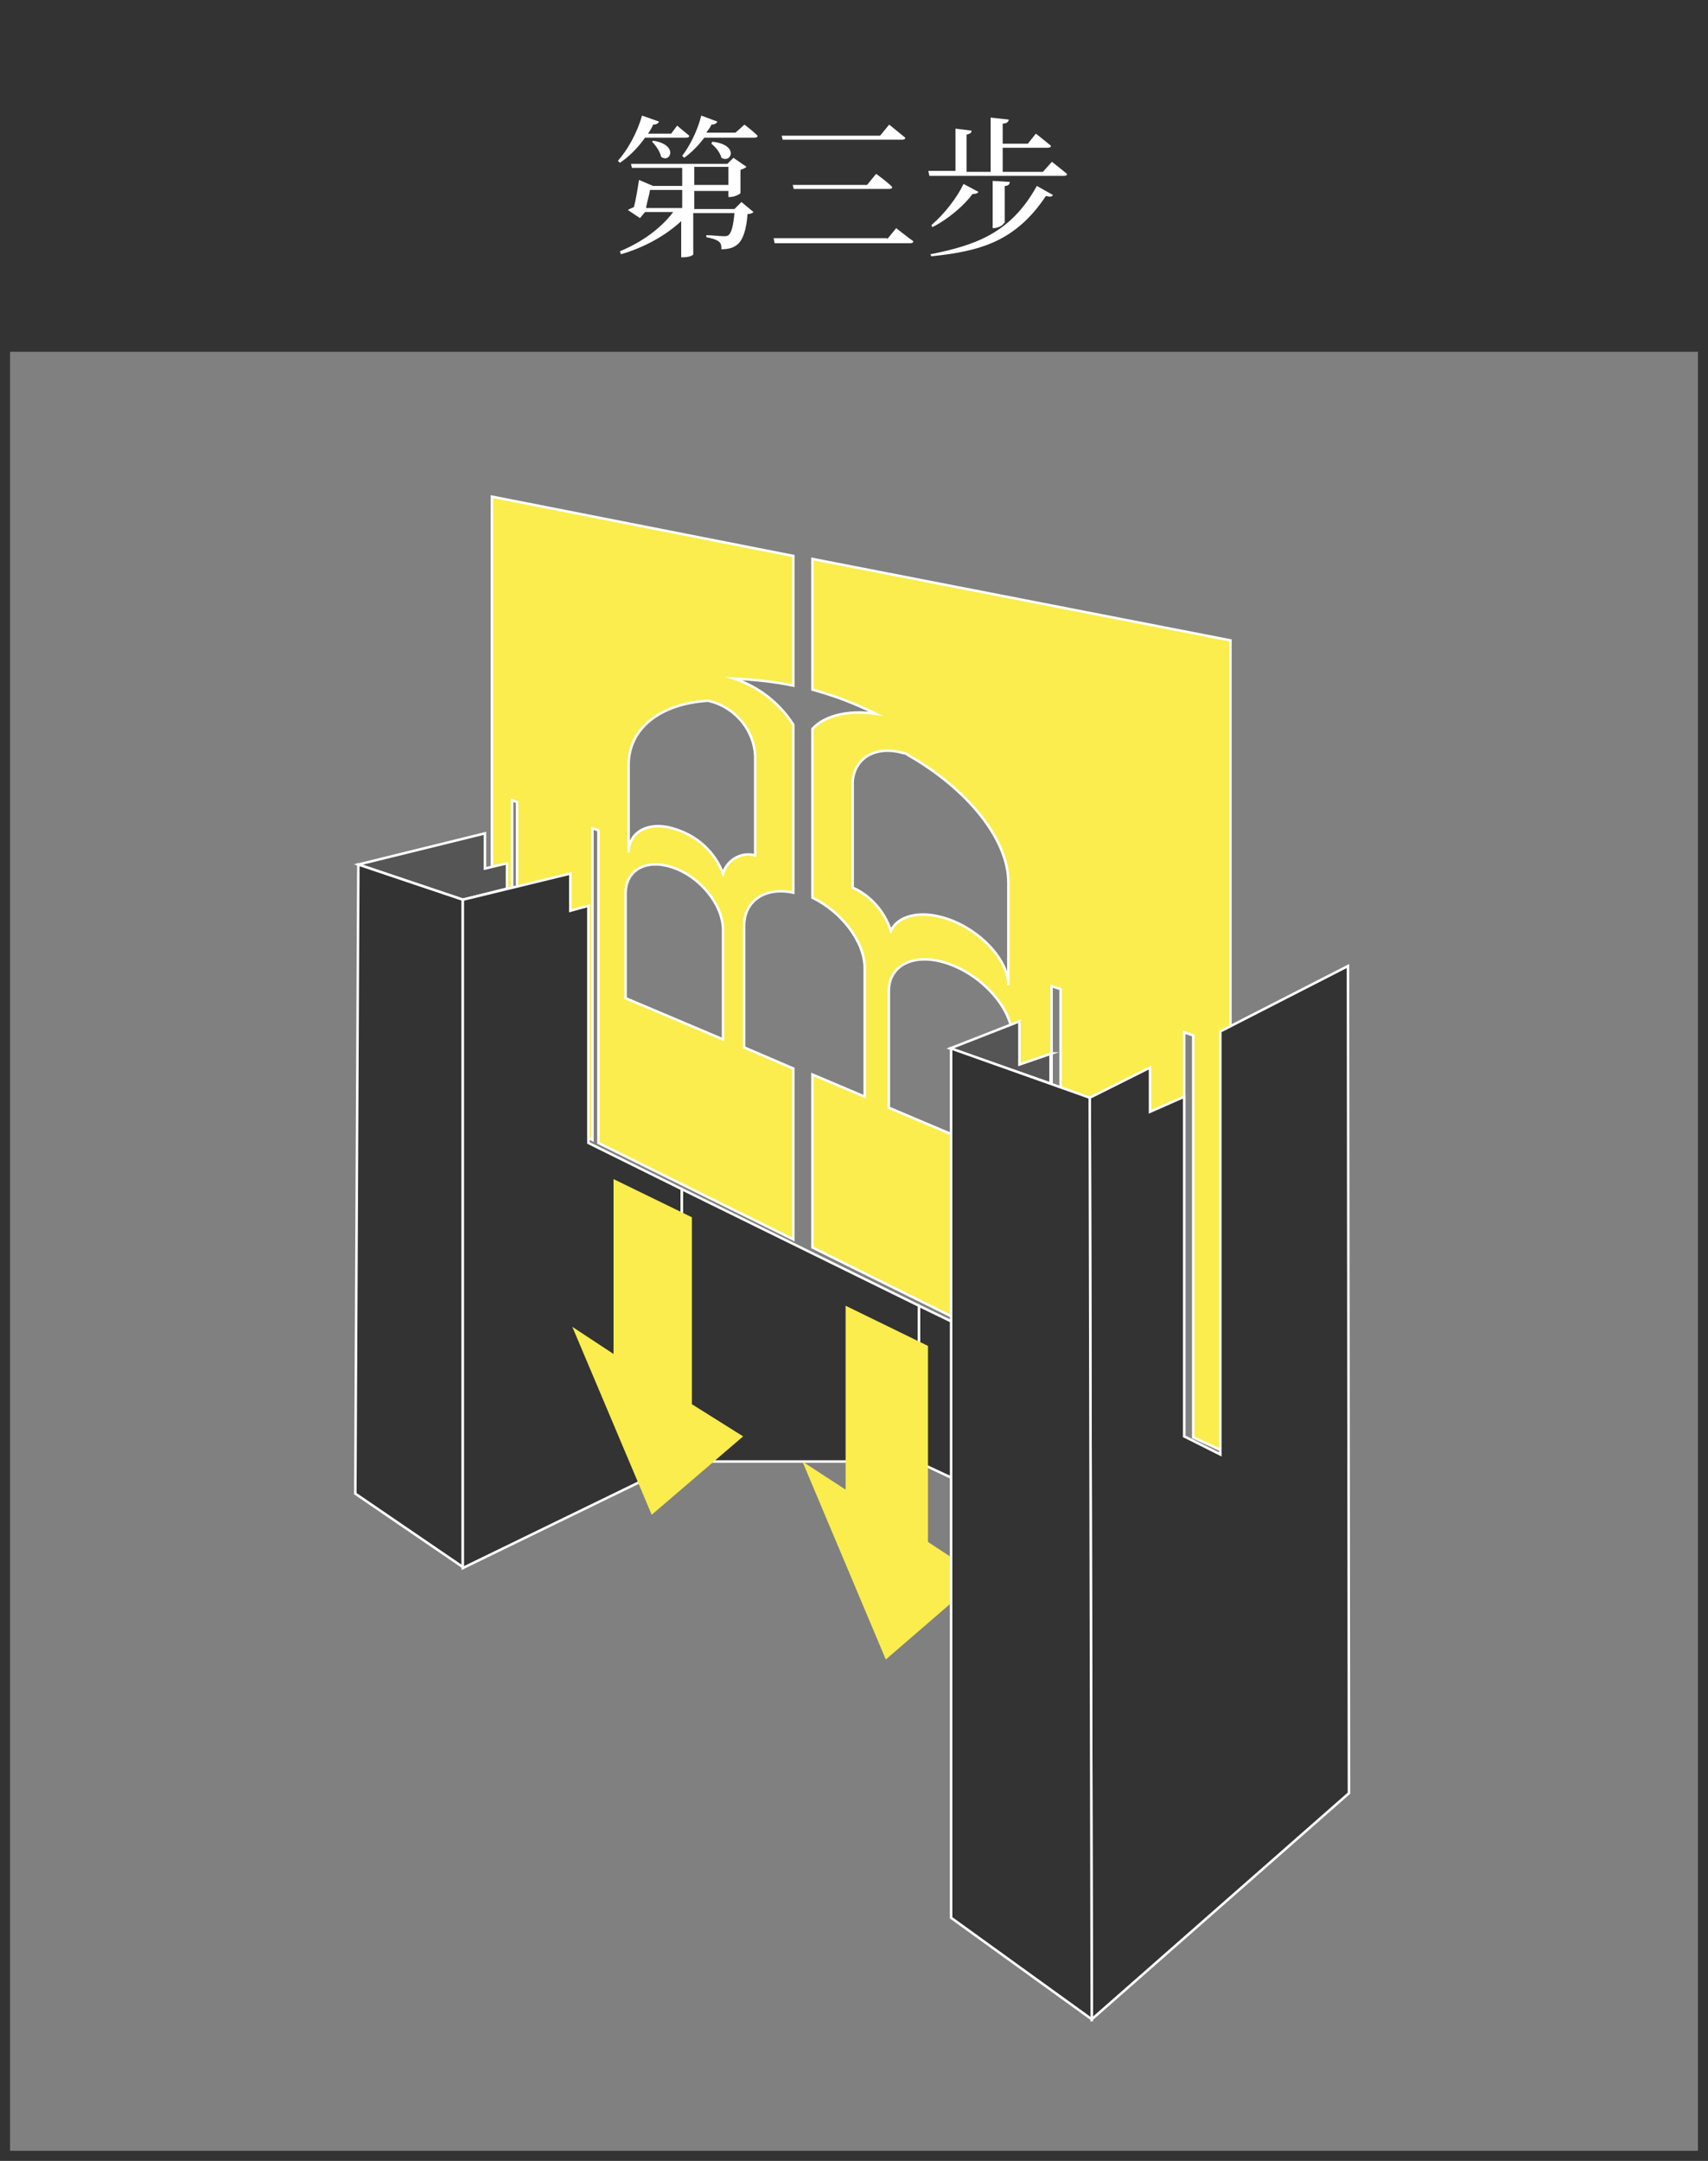 <?xml version="1.0" encoding="utf-8"?>
<!-- Generator: Adobe Illustrator 23.0.3, SVG Export Plug-In . SVG Version: 6.00 Build 0)  -->
<svg version="1.1" xmlns="http://www.w3.org/2000/svg" xmlns:xlink="http://www.w3.org/1999/xlink" x="0px" y="0px"
	 viewBox="0 0 170 215" style="enable-background:new 0 0 170 215;" xml:space="preserve">
<rect x="0" y="0" width="170" height="215" fill="#808080" stroke="none"/>
<style type="text/css">
	.st0{fill:#333333;}
	.st1{fill:#555555;stroke:#FFFFFF;stroke-width:0.25;stroke-miterlimit:10;}
	.st2{fill:#FAED4D;stroke:#FFFFFF;stroke-width:0.25;stroke-miterlimit:10;}
	.st3{fill:#333333;stroke:#FFFFFF;stroke-width:0.25;stroke-miterlimit:10;}
	.st4{fill:none;stroke:#231815;stroke-width:0.25;stroke-miterlimit:10;}
	.st5{fill:#FAED4D;}
	.st6{enable-background:new    ;}
	.st7{fill:#FFFFFF;}
	.st8{fill:none;}
	.st9{fill:none;stroke:#333333;}
	.st10{fill:none;stroke:#FFFFFF;stroke-width:0.25;stroke-miterlimit:10;}
	.st11{fill:#B28146;stroke:#333333;stroke-width:0.25;stroke-miterlimit:10;}
	.st12{clip-path:url(#SVGID_2_);}
	.st13{fill:#DFECF7;}
	.st14{fill:#35495D;}
	.st15{fill:#283A4C;}
	.st16{fill:#35495E;}
	.st17{fill:#283A4D;}
	.st18{fill:#4A5E71;}
	.st19{fill:#4A5D71;}
	.st20{fill:#4B5F71;}
	.st21{fill:#F4F7FB;}
	.st22{fill:#D5E5F2;}
	.st23{fill:#374B5F;}
	.st24{fill:#34495D;}
	.st25{fill:#4B6074;}
	.st26{fill:#647788;}
	.st27{fill:none;stroke:#FFFFFF;stroke-miterlimit:10;}
	.st28{clip-path:url(#SVGID_4_);}
	.st29{fill:#C5BF69;}
	.st30{fill:#E9E072;}
	.st31{fill:#9E9851;}
	.st32{fill:none;stroke:#FAED4D;}
</style>
<g id="圖層_1">
	<g>
		<path class="st0" d="M169,1v213H1V1H169 M170,0H0v215h170V0L170,0z"/>
	</g>
	<g>
		<rect x="0" class="st0" width="170" height="35"/>
	</g>
	<g class="st6">
		<path class="st7" d="M64.2,13.7c-0.7,1-1.6,1.9-2.5,2.5l-0.2-0.2c0.9-1,1.9-2.7,2.4-4.5l1.7,0.6c-0.1,0.2-0.3,0.3-0.6,0.3
			c-0.1,0.3-0.3,0.6-0.5,0.9h2.3l0.6-0.8c0,0,0.7,0.6,1.2,1c0,0.2-0.2,0.2-0.4,0.2H64.2z M73.8,20.1l1.2,1c-0.1,0.1-0.3,0.2-0.6,0.2
			c-0.1,1.6-0.5,2.7-1.1,3.1c-0.4,0.3-0.9,0.4-1.5,0.4c0-0.3,0-0.6-0.3-0.8s-0.7-0.3-1.2-0.4l0-0.2c0.5,0,1.4,0.1,1.7,0.1
			c0.2,0,0.4,0,0.5-0.1c0.3-0.2,0.5-1,0.6-2.2h-4.1v4.1c0,0.1-0.4,0.3-1,0.3h-0.2v-3.6c-1.5,1.4-3.6,2.6-6,3.3L61.7,25
			c2.2-0.9,4.1-2.3,5.3-3.9h-2.8l-0.5,0.6l-1.2-0.8c0.1-0.1,0.4-0.2,0.6-0.3c0.2-0.8,0.4-2,0.5-2.7l1.4,0.6h2.9v-1.8h-5l-0.1-0.4
			h9.6l0.6-0.6l1.3,0.9c-0.1,0.1-0.3,0.2-0.6,0.3v2.3c0,0.1-0.6,0.4-1,0.4h-0.2v-0.6h-3.4v1.8h4L73.8,20.1z M67.9,20.7v-1.8h-3.2
			c-0.1,0.6-0.3,1.2-0.4,1.8H67.9z M65,14c2.6,0.4,1.7,2.3,0.8,1.6c-0.1-0.5-0.5-1.1-0.9-1.5L65,14z M74.1,12.4c0,0,0.8,0.6,1.3,1.1
			c0,0.2-0.2,0.2-0.4,0.2h-4.9c-0.6,0.8-1.3,1.5-2,2l-0.2-0.2c0.7-0.9,1.5-2.4,1.9-4l1.6,0.6c-0.1,0.2-0.3,0.3-0.6,0.3
			c-0.1,0.3-0.3,0.5-0.5,0.8h2.9L74.1,12.4z M69.1,18.4h3.4v-1.8h-3.4V18.4z M70.9,14.1c2.7,0.3,1.9,2.2,0.9,1.6
			c-0.1-0.5-0.6-1.1-1-1.4L70.9,14.1z"/>
		<path class="st7" d="M88.3,23.8l0.9-1.1c0,0,1,0.8,1.7,1.3c0,0.2-0.2,0.2-0.4,0.2H77.1l-0.1-0.5H88.3z M87.6,13.5l0.9-1.1
			c0,0,1,0.8,1.6,1.3c0,0.2-0.2,0.2-0.4,0.2H77.9l-0.1-0.4H87.6z M86.3,18.4l0.9-1.1c0,0,1,0.7,1.6,1.3c0,0.2-0.2,0.2-0.4,0.2H79
			l-0.1-0.4H86.3z"/>
		<path class="st7" d="M104.7,16.1c0,0,0.9,0.7,1.5,1.2c0,0.2-0.2,0.2-0.4,0.2H92.5l-0.1-0.5h2.7v-4.2l1.6,0.2
			c0,0.2-0.1,0.3-0.5,0.4v3.7h2.4v-5.4l1.8,0.2c0,0.2-0.2,0.4-0.6,0.4v2h2.5l0.8-1c0,0,0.9,0.7,1.5,1.2c0,0.2-0.2,0.2-0.4,0.2h-4.4
			v2.4h4L104.7,16.1z M92.6,25.3c4.5-0.9,8-2.1,10.6-6.8l1.6,0.9c-0.1,0.2-0.3,0.2-0.7,0.1c-3,4.5-6.5,5.5-11.4,6L92.6,25.3z
			 M97.4,19.1c-0.1,0.1-0.2,0.2-0.6,0.2c-0.8,1.1-2.4,2.5-4,3.3l-0.1-0.2c1.3-1.1,2.6-2.8,3.2-4.1L97.4,19.1z M99.9,22.2
			c0,0.2-0.6,0.5-1,0.5h-0.1v-4.7l1.7,0.1c0,0.2-0.1,0.4-0.5,0.4V22.2z"/>
	</g>
	<g id="專刊圖表-05_2_" transform="translate(31.465 49.718)">
		<path id="Path_28_2_" class="st2" d="M49.4,5.9v13l0,0c2.2,0.6,4.3,1.4,6.3,2.4c-2.8-0.4-5.1,0.2-6.3,1.5v16.8
			c2.9,1.4,5.2,4.4,5.2,7v12.8l-5.2-2.2v17.2l23.8,11.8V48.4l0.9,0.3v38l12.3,6.1V53l0.9,0.3v40L91,95V14L49.4,5.9z M53.4,38.6V28.3
			c0-2.5,2.2-3.9,5-3.1c0.2,0,0.4,0.1,0.5,0.2c5.8,3.3,10,8.3,10,12.7v10.2c0-2.5-2.8-5.5-6.1-6.6c-2.7-0.9-4.9-0.3-5.6,1.2
			C56.6,41,55.2,39.4,53.4,38.6z M69.3,65.7L57,60.5V48.9c0-2.7,2.7-3.9,6-2.7c3.4,1.2,6.3,4.5,6.3,7.3L69.3,65.7z"/>
		<path id="Path_29_2_" class="st2" d="M47.5,39.1V22.4c-1.4-2.2-3.5-3.8-5.9-4.6c2,0.1,4,0.3,5.9,0.7V5.6l-30-5.9v59l2,1V29.9
			l0.5,0.2V60l7.5,3.7v-31l0.6,0.2V64l19.4,9.6v-17l-4.9-2.1V42.4C42.6,39.9,44.7,38.5,47.5,39.1z M40.5,53.7l-9.7-4.1V39.2
			c0-2.4,2.1-3.5,4.7-2.6c2.7,0.9,5,3.7,5,6.2L40.5,53.7z M40.5,37.2c-0.8-2.1-2.5-3.7-4.7-4.4c-2.6-0.9-4.7,0.2-4.7,2.3v-8.7
			c0-3.7,3.2-6.1,7.9-6.4c0.1,0,0.3,0.1,0.4,0.1c2.4,0.7,4.2,2.9,4.3,5.4v9.9C42.4,35,40.9,35.8,40.5,37.2
			C40.5,37.2,40.5,37.2,40.5,37.2L40.5,37.2z"/>
		<path id="Path_30_2_" class="st3" d="M102.8,128.7l-25.6,22.5L77,59.5l6-3v4.4l3.4-1.5L83,60.9l3.4-1.5v33.8L90,95V52.9l12.7-6.5
			L102.8,128.7z"/>
		<path id="Path_31_2_" class="st1" d="M73.2,55.1L70,56.2v-4.3l-6.9,2.7l10,3.5V55.1z"/>
		<path id="Path_32_2_" class="st1" d="M18.9,36.2l-2.1,0.5v-3.5L4.2,36.3l10.4,3.5l4.4-1.1V36.2z"/>
		<path id="Path_33_2_" class="st3" d="M3.9,98.9l0.3-62.6l10.4,3.5v66.4L3.9,98.9z"/>
		<path id="Path_34_2_" class="st3" d="M14.6,106.3V39.8l10.7-2.6v3.7l1.8-0.5V64l9.3,4.6v27.1L14.6,106.3z"/>
		<path id="Path_35_2_" class="st3" d="M63.3,97.3V81.8L60,80.2v15.6l3.2,1.5"/>
		<path id="Path_36_2_" class="st3" d="M60,95.8V80.2L36.4,68.6v27.1H60z"/>
		<path id="Path_37_2_" class="st5" d="M37.4,90V71.4l-7.8-3.8V85l-4.1-2.7l7.9,18.7l9.1-7.8L37.4,90z"/>
		<path id="Path_38_2_" class="st5" d="M60.9,103.7V84.2l-8.2-4v18.3l-4.3-2.8l8.3,19.7l9.5-8.2L60.9,103.7z"/>
		<path id="Path_39_2_" class="st3" d="M77,59.5l-13.8-4.9v86.5l14,10.1L77,59.5z"/>
	</g>
</g>
<g id="圖層_2">
</g>
</svg>
